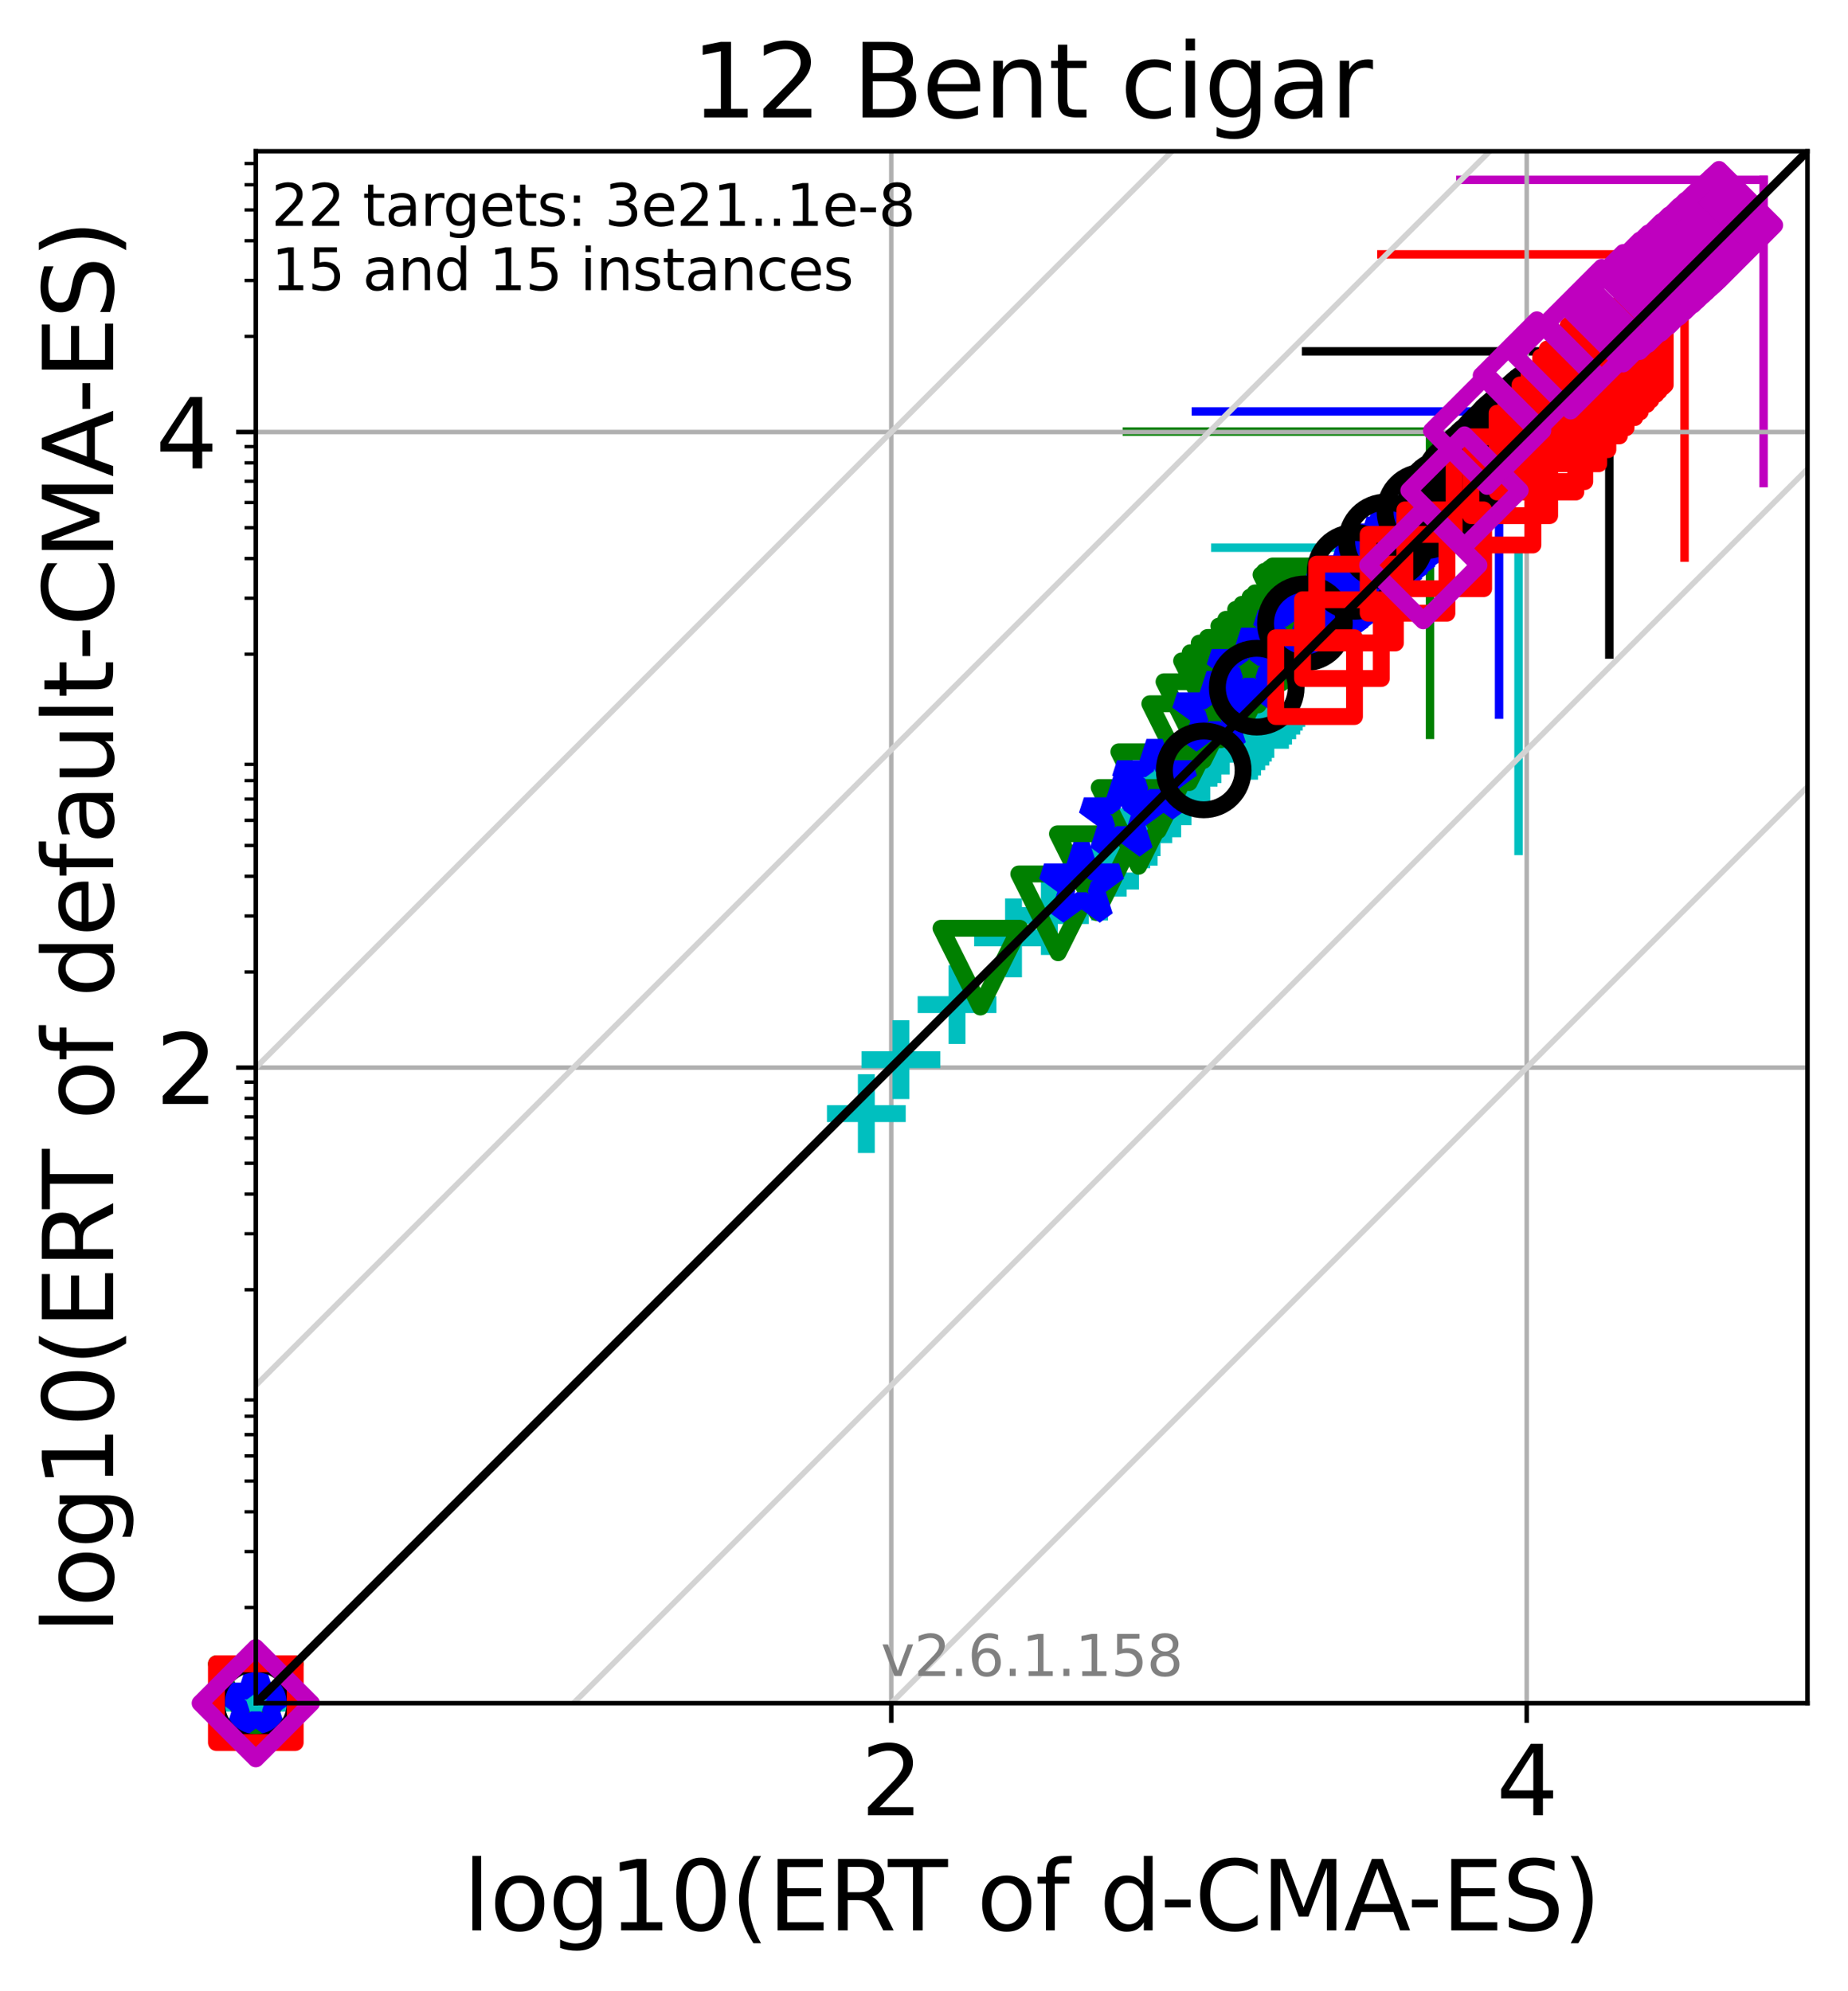 <?xml version="1.0" encoding="utf-8" standalone="no"?>
<!DOCTYPE svg PUBLIC "-//W3C//DTD SVG 1.1//EN"
  "http://www.w3.org/Graphics/SVG/1.1/DTD/svg11.dtd">
<svg xmlns:xlink="http://www.w3.org/1999/xlink" width="328.469pt" height="353.783pt" viewBox="0 0 328.469 353.783" xmlns="http://www.w3.org/2000/svg" version="1.1">
 <defs>
  <style type="text/css">*{stroke-linejoin: round; stroke-linecap: butt}</style>
 </defs>
 <g id="figure_1">
  <g id="patch_1">
   <path d="M 0 353.783 
L 328.469 353.783 
L 328.469 0 
L 0 0 
z
" style="fill: #ffffff"/>
  </g>
  <g id="axes_1">
   <g id="patch_2">
    <path d="M 45.469 302.677 
L 321.269 302.677 
L 321.269 26.877 
L 45.469 26.877 
z
" style="fill: #ffffff"/>
   </g>
   <g id="line2d_1">
    <path d="M 269.905 151.223 
L 269.905 97.333 
" clip-path="url(#p5537d400b6)" style="fill: none; stroke: #00bfbf; stroke-width: 1.5; stroke-linecap: square"/>
   </g>
   <g id="line2d_2">
    <path d="M 216.015 97.333 
L 269.905 97.333 
" clip-path="url(#p5537d400b6)" style="fill: none; stroke: #00bfbf; stroke-width: 1.5; stroke-linecap: square"/>
   </g>
   <g id="line2d_3">
    <path d="M 254.178 130.59 
L 254.178 76.7 
" clip-path="url(#p5537d400b6)" style="fill: none; stroke: #008000; stroke-width: 1.5; stroke-linecap: square"/>
   </g>
   <g id="line2d_4">
    <path d="M 200.288 76.7 
L 254.178 76.7 
" clip-path="url(#p5537d400b6)" style="fill: none; stroke: #008000; stroke-width: 1.5; stroke-linecap: square"/>
   </g>
   <g id="line2d_5">
    <path d="M 266.45 127.006 
L 266.45 73.116 
" clip-path="url(#p5537d400b6)" style="fill: none; stroke: #0000ff; stroke-width: 1.5; stroke-linecap: square"/>
   </g>
   <g id="line2d_6">
    <path d="M 212.56 73.116 
L 266.45 73.116 
" clip-path="url(#p5537d400b6)" style="fill: none; stroke: #0000ff; stroke-width: 1.5; stroke-linecap: square"/>
   </g>
   <g id="line2d_7">
    <path d="M 286.043 116.327 
L 286.043 62.437 
" clip-path="url(#p5537d400b6)" style="fill: none; stroke: #000000; stroke-width: 1.5; stroke-linecap: square"/>
   </g>
   <g id="line2d_8">
    <path d="M 232.153 62.437 
L 286.043 62.437 
" clip-path="url(#p5537d400b6)" style="fill: none; stroke: #000000; stroke-width: 1.5; stroke-linecap: square"/>
   </g>
   <g id="line2d_9">
    <path d="M 299.418 99.089 
L 299.418 45.2 
" clip-path="url(#p5537d400b6)" style="fill: none; stroke: #ff0000; stroke-width: 1.5; stroke-linecap: square"/>
   </g>
   <g id="line2d_10">
    <path d="M 245.528 45.2 
L 299.418 45.2 
" clip-path="url(#p5537d400b6)" style="fill: none; stroke: #ff0000; stroke-width: 1.5; stroke-linecap: square"/>
   </g>
   <g id="line2d_11">
    <path d="M 313.465 85.849 
L 313.465 31.959 
" clip-path="url(#p5537d400b6)" style="fill: none; stroke: #bf00bf; stroke-width: 1.5; stroke-linecap: square"/>
   </g>
   <g id="line2d_12">
    <path d="M 259.575 31.959 
L 313.465 31.959 
" clip-path="url(#p5537d400b6)" style="fill: none; stroke: #bf00bf; stroke-width: 1.5; stroke-linecap: square"/>
   </g>
   <g id="matplotlib.axis_1">
    <g id="xtick_1">
     <g id="line2d_13">
      <path d="M 158.417 302.677 
L 158.417 26.877 
" clip-path="url(#p5537d400b6)" style="fill: none; stroke: #b0b0b0; stroke-width: 0.8; stroke-linecap: square"/>
     </g>
     <g id="line2d_14">
      <defs>
       <path id="m3a818866a4" d="M 0 0 
L 0 3.5 
" style="stroke: #000000; stroke-width: 0.8"/>
      </defs>
      <g>
       <use xlink:href="#m3a818866a4" x="158.417" y="302.677" style="stroke: #000000; stroke-width: 0.8"/>
      </g>
     </g>
     <g id="text_1">
      <!-- 2 -->
      <g transform="translate(153.009 322.595)scale(0.17 -0.17)">
       <defs>
        <path id="DejaVuSans-32" d="M 1228 531 
L 3431 531 
L 3431 0 
L 469 0 
L 469 531 
Q 828 903 1448 1529 
Q 2069 2156 2228 2338 
Q 2531 2678 2651 2914 
Q 2772 3150 2772 3378 
Q 2772 3750 2511 3984 
Q 2250 4219 1831 4219 
Q 1534 4219 1204 4116 
Q 875 4013 500 3803 
L 500 4441 
Q 881 4594 1212 4672 
Q 1544 4750 1819 4750 
Q 2544 4750 2975 4387 
Q 3406 4025 3406 3419 
Q 3406 3131 3298 2873 
Q 3191 2616 2906 2266 
Q 2828 2175 2409 1742 
Q 1991 1309 1228 531 
z
" transform="scale(0.016)"/>
       </defs>
       <use xlink:href="#DejaVuSans-32"/>
      </g>
     </g>
    </g>
    <g id="xtick_2">
     <g id="line2d_15">
      <path d="M 271.365 302.677 
L 271.365 26.877 
" clip-path="url(#p5537d400b6)" style="fill: none; stroke: #b0b0b0; stroke-width: 0.8; stroke-linecap: square"/>
     </g>
     <g id="line2d_16">
      <g>
       <use xlink:href="#m3a818866a4" x="271.365" y="302.677" style="stroke: #000000; stroke-width: 0.8"/>
      </g>
     </g>
     <g id="text_2">
      <!-- 4 -->
      <g transform="translate(265.957 322.595)scale(0.17 -0.17)">
       <defs>
        <path id="DejaVuSans-34" d="M 2419 4116 
L 825 1625 
L 2419 1625 
L 2419 4116 
z
M 2253 4666 
L 3047 4666 
L 3047 1625 
L 3713 1625 
L 3713 1100 
L 3047 1100 
L 3047 0 
L 2419 0 
L 2419 1100 
L 313 1100 
L 313 1709 
L 2253 4666 
z
" transform="scale(0.016)"/>
       </defs>
       <use xlink:href="#DejaVuSans-34"/>
      </g>
     </g>
    </g>
    <g id="text_3">
     <!-- log10(ERT of d-CMA-ES) -->
     <g transform="translate(82.324 343.047)scale(0.17 -0.17)">
      <defs>
       <path id="DejaVuSans-6c" d="M 603 4863 
L 1178 4863 
L 1178 0 
L 603 0 
L 603 4863 
z
" transform="scale(0.016)"/>
       <path id="DejaVuSans-6f" d="M 1959 3097 
Q 1497 3097 1228 2736 
Q 959 2375 959 1747 
Q 959 1119 1226 758 
Q 1494 397 1959 397 
Q 2419 397 2687 759 
Q 2956 1122 2956 1747 
Q 2956 2369 2687 2733 
Q 2419 3097 1959 3097 
z
M 1959 3584 
Q 2709 3584 3137 3096 
Q 3566 2609 3566 1747 
Q 3566 888 3137 398 
Q 2709 -91 1959 -91 
Q 1206 -91 779 398 
Q 353 888 353 1747 
Q 353 2609 779 3096 
Q 1206 3584 1959 3584 
z
" transform="scale(0.016)"/>
       <path id="DejaVuSans-67" d="M 2906 1791 
Q 2906 2416 2648 2759 
Q 2391 3103 1925 3103 
Q 1463 3103 1205 2759 
Q 947 2416 947 1791 
Q 947 1169 1205 825 
Q 1463 481 1925 481 
Q 2391 481 2648 825 
Q 2906 1169 2906 1791 
z
M 3481 434 
Q 3481 -459 3084 -895 
Q 2688 -1331 1869 -1331 
Q 1566 -1331 1297 -1286 
Q 1028 -1241 775 -1147 
L 775 -588 
Q 1028 -725 1275 -790 
Q 1522 -856 1778 -856 
Q 2344 -856 2625 -561 
Q 2906 -266 2906 331 
L 2906 616 
Q 2728 306 2450 153 
Q 2172 0 1784 0 
Q 1141 0 747 490 
Q 353 981 353 1791 
Q 353 2603 747 3093 
Q 1141 3584 1784 3584 
Q 2172 3584 2450 3431 
Q 2728 3278 2906 2969 
L 2906 3500 
L 3481 3500 
L 3481 434 
z
" transform="scale(0.016)"/>
       <path id="DejaVuSans-31" d="M 794 531 
L 1825 531 
L 1825 4091 
L 703 3866 
L 703 4441 
L 1819 4666 
L 2450 4666 
L 2450 531 
L 3481 531 
L 3481 0 
L 794 0 
L 794 531 
z
" transform="scale(0.016)"/>
       <path id="DejaVuSans-30" d="M 2034 4250 
Q 1547 4250 1301 3770 
Q 1056 3291 1056 2328 
Q 1056 1369 1301 889 
Q 1547 409 2034 409 
Q 2525 409 2770 889 
Q 3016 1369 3016 2328 
Q 3016 3291 2770 3770 
Q 2525 4250 2034 4250 
z
M 2034 4750 
Q 2819 4750 3233 4129 
Q 3647 3509 3647 2328 
Q 3647 1150 3233 529 
Q 2819 -91 2034 -91 
Q 1250 -91 836 529 
Q 422 1150 422 2328 
Q 422 3509 836 4129 
Q 1250 4750 2034 4750 
z
" transform="scale(0.016)"/>
       <path id="DejaVuSans-28" d="M 1984 4856 
Q 1566 4138 1362 3434 
Q 1159 2731 1159 2009 
Q 1159 1288 1364 580 
Q 1569 -128 1984 -844 
L 1484 -844 
Q 1016 -109 783 600 
Q 550 1309 550 2009 
Q 550 2706 781 3412 
Q 1013 4119 1484 4856 
L 1984 4856 
z
" transform="scale(0.016)"/>
       <path id="DejaVuSans-45" d="M 628 4666 
L 3578 4666 
L 3578 4134 
L 1259 4134 
L 1259 2753 
L 3481 2753 
L 3481 2222 
L 1259 2222 
L 1259 531 
L 3634 531 
L 3634 0 
L 628 0 
L 628 4666 
z
" transform="scale(0.016)"/>
       <path id="DejaVuSans-52" d="M 2841 2188 
Q 3044 2119 3236 1894 
Q 3428 1669 3622 1275 
L 4263 0 
L 3584 0 
L 2988 1197 
Q 2756 1666 2539 1819 
Q 2322 1972 1947 1972 
L 1259 1972 
L 1259 0 
L 628 0 
L 628 4666 
L 2053 4666 
Q 2853 4666 3247 4331 
Q 3641 3997 3641 3322 
Q 3641 2881 3436 2590 
Q 3231 2300 2841 2188 
z
M 1259 4147 
L 1259 2491 
L 2053 2491 
Q 2509 2491 2742 2702 
Q 2975 2913 2975 3322 
Q 2975 3731 2742 3939 
Q 2509 4147 2053 4147 
L 1259 4147 
z
" transform="scale(0.016)"/>
       <path id="DejaVuSans-54" d="M -19 4666 
L 3928 4666 
L 3928 4134 
L 2272 4134 
L 2272 0 
L 1638 0 
L 1638 4134 
L -19 4134 
L -19 4666 
z
" transform="scale(0.016)"/>
       <path id="DejaVuSans-20" transform="scale(0.016)"/>
       <path id="DejaVuSans-66" d="M 2375 4863 
L 2375 4384 
L 1825 4384 
Q 1516 4384 1395 4259 
Q 1275 4134 1275 3809 
L 1275 3500 
L 2222 3500 
L 2222 3053 
L 1275 3053 
L 1275 0 
L 697 0 
L 697 3053 
L 147 3053 
L 147 3500 
L 697 3500 
L 697 3744 
Q 697 4328 969 4595 
Q 1241 4863 1831 4863 
L 2375 4863 
z
" transform="scale(0.016)"/>
       <path id="DejaVuSans-64" d="M 2906 2969 
L 2906 4863 
L 3481 4863 
L 3481 0 
L 2906 0 
L 2906 525 
Q 2725 213 2448 61 
Q 2172 -91 1784 -91 
Q 1150 -91 751 415 
Q 353 922 353 1747 
Q 353 2572 751 3078 
Q 1150 3584 1784 3584 
Q 2172 3584 2448 3432 
Q 2725 3281 2906 2969 
z
M 947 1747 
Q 947 1113 1208 752 
Q 1469 391 1925 391 
Q 2381 391 2643 752 
Q 2906 1113 2906 1747 
Q 2906 2381 2643 2742 
Q 2381 3103 1925 3103 
Q 1469 3103 1208 2742 
Q 947 2381 947 1747 
z
" transform="scale(0.016)"/>
       <path id="DejaVuSans-2d" d="M 313 2009 
L 1997 2009 
L 1997 1497 
L 313 1497 
L 313 2009 
z
" transform="scale(0.016)"/>
       <path id="DejaVuSans-43" d="M 4122 4306 
L 4122 3641 
Q 3803 3938 3442 4084 
Q 3081 4231 2675 4231 
Q 1875 4231 1450 3742 
Q 1025 3253 1025 2328 
Q 1025 1406 1450 917 
Q 1875 428 2675 428 
Q 3081 428 3442 575 
Q 3803 722 4122 1019 
L 4122 359 
Q 3791 134 3420 21 
Q 3050 -91 2638 -91 
Q 1578 -91 968 557 
Q 359 1206 359 2328 
Q 359 3453 968 4101 
Q 1578 4750 2638 4750 
Q 3056 4750 3426 4639 
Q 3797 4528 4122 4306 
z
" transform="scale(0.016)"/>
       <path id="DejaVuSans-4d" d="M 628 4666 
L 1569 4666 
L 2759 1491 
L 3956 4666 
L 4897 4666 
L 4897 0 
L 4281 0 
L 4281 4097 
L 3078 897 
L 2444 897 
L 1241 4097 
L 1241 0 
L 628 0 
L 628 4666 
z
" transform="scale(0.016)"/>
       <path id="DejaVuSans-41" d="M 2188 4044 
L 1331 1722 
L 3047 1722 
L 2188 4044 
z
M 1831 4666 
L 2547 4666 
L 4325 0 
L 3669 0 
L 3244 1197 
L 1141 1197 
L 716 0 
L 50 0 
L 1831 4666 
z
" transform="scale(0.016)"/>
       <path id="DejaVuSans-53" d="M 3425 4513 
L 3425 3897 
Q 3066 4069 2747 4153 
Q 2428 4238 2131 4238 
Q 1616 4238 1336 4038 
Q 1056 3838 1056 3469 
Q 1056 3159 1242 3001 
Q 1428 2844 1947 2747 
L 2328 2669 
Q 3034 2534 3370 2195 
Q 3706 1856 3706 1288 
Q 3706 609 3251 259 
Q 2797 -91 1919 -91 
Q 1588 -91 1214 -16 
Q 841 59 441 206 
L 441 856 
Q 825 641 1194 531 
Q 1563 422 1919 422 
Q 2459 422 2753 634 
Q 3047 847 3047 1241 
Q 3047 1584 2836 1778 
Q 2625 1972 2144 2069 
L 1759 2144 
Q 1053 2284 737 2584 
Q 422 2884 422 3419 
Q 422 4038 858 4394 
Q 1294 4750 2059 4750 
Q 2388 4750 2728 4690 
Q 3069 4631 3425 4513 
z
" transform="scale(0.016)"/>
       <path id="DejaVuSans-29" d="M 513 4856 
L 1013 4856 
Q 1481 4119 1714 3412 
Q 1947 2706 1947 2009 
Q 1947 1309 1714 600 
Q 1481 -109 1013 -844 
L 513 -844 
Q 928 -128 1133 580 
Q 1338 1288 1338 2009 
Q 1338 2731 1133 3434 
Q 928 4138 513 4856 
z
" transform="scale(0.016)"/>
      </defs>
      <use xlink:href="#DejaVuSans-6c"/>
      <use xlink:href="#DejaVuSans-6f" x="27.783"/>
      <use xlink:href="#DejaVuSans-67" x="88.965"/>
      <use xlink:href="#DejaVuSans-31" x="152.441"/>
      <use xlink:href="#DejaVuSans-30" x="216.064"/>
      <use xlink:href="#DejaVuSans-28" x="279.688"/>
      <use xlink:href="#DejaVuSans-45" x="318.701"/>
      <use xlink:href="#DejaVuSans-52" x="381.885"/>
      <use xlink:href="#DejaVuSans-54" x="444.117"/>
      <use xlink:href="#DejaVuSans-20" x="505.201"/>
      <use xlink:href="#DejaVuSans-6f" x="536.988"/>
      <use xlink:href="#DejaVuSans-66" x="598.17"/>
      <use xlink:href="#DejaVuSans-20" x="633.375"/>
      <use xlink:href="#DejaVuSans-64" x="665.162"/>
      <use xlink:href="#DejaVuSans-2d" x="728.639"/>
      <use xlink:href="#DejaVuSans-43" x="764.723"/>
      <use xlink:href="#DejaVuSans-4d" x="834.547"/>
      <use xlink:href="#DejaVuSans-41" x="920.826"/>
      <use xlink:href="#DejaVuSans-2d" x="986.984"/>
      <use xlink:href="#DejaVuSans-45" x="1023.068"/>
      <use xlink:href="#DejaVuSans-53" x="1086.252"/>
      <use xlink:href="#DejaVuSans-29" x="1149.729"/>
     </g>
    </g>
   </g>
   <g id="matplotlib.axis_2">
    <g id="ytick_1">
     <g id="line2d_17">
      <path d="M 45.469 189.729 
L 321.269 189.729 
" clip-path="url(#p5537d400b6)" style="fill: none; stroke: #b0b0b0; stroke-width: 0.8; stroke-linecap: square"/>
     </g>
     <g id="line2d_18">
      <defs>
       <path id="m72b92d96a6" d="M 0 0 
L -3.5 0 
" style="stroke: #000000; stroke-width: 0.8"/>
      </defs>
      <g>
       <use xlink:href="#m72b92d96a6" x="45.469" y="189.729" style="stroke: #000000; stroke-width: 0.8"/>
      </g>
     </g>
     <g id="text_4">
      <!-- 2 -->
      <g transform="translate(27.653 196.188)scale(0.17 -0.17)">
       <use xlink:href="#DejaVuSans-32"/>
      </g>
     </g>
    </g>
    <g id="ytick_2">
     <g id="line2d_19">
      <path d="M 45.469 76.781 
L 321.269 76.781 
" clip-path="url(#p5537d400b6)" style="fill: none; stroke: #b0b0b0; stroke-width: 0.8; stroke-linecap: square"/>
     </g>
     <g id="line2d_20">
      <g>
       <use xlink:href="#m72b92d96a6" x="45.469" y="76.781" style="stroke: #000000; stroke-width: 0.8"/>
      </g>
     </g>
     <g id="text_5">
      <!-- 4 -->
      <g transform="translate(27.653 83.24)scale(0.17 -0.17)">
       <use xlink:href="#DejaVuSans-34"/>
      </g>
     </g>
    </g>
    <g id="ytick_3">
     <g id="line2d_21">
      <defs>
       <path id="m69aaa1ff8f" d="M 0 0 
L -2 0 
" style="stroke: #000000; stroke-width: 0.6"/>
      </defs>
      <g>
       <use xlink:href="#m69aaa1ff8f" x="45.469" y="285.677" style="stroke: #000000; stroke-width: 0.6"/>
      </g>
     </g>
    </g>
    <g id="ytick_4">
     <g id="line2d_22">
      <g>
       <use xlink:href="#m69aaa1ff8f" x="45.469" y="275.732" style="stroke: #000000; stroke-width: 0.6"/>
      </g>
     </g>
    </g>
    <g id="ytick_5">
     <g id="line2d_23">
      <g>
       <use xlink:href="#m69aaa1ff8f" x="45.469" y="268.676" style="stroke: #000000; stroke-width: 0.6"/>
      </g>
     </g>
    </g>
    <g id="ytick_6">
     <g id="line2d_24">
      <g>
       <use xlink:href="#m69aaa1ff8f" x="45.469" y="263.204" style="stroke: #000000; stroke-width: 0.6"/>
      </g>
     </g>
    </g>
    <g id="ytick_7">
     <g id="line2d_25">
      <g>
       <use xlink:href="#m69aaa1ff8f" x="45.469" y="258.732" style="stroke: #000000; stroke-width: 0.6"/>
      </g>
     </g>
    </g>
    <g id="ytick_8">
     <g id="line2d_26">
      <g>
       <use xlink:href="#m69aaa1ff8f" x="45.469" y="254.951" style="stroke: #000000; stroke-width: 0.6"/>
      </g>
     </g>
    </g>
    <g id="ytick_9">
     <g id="line2d_27">
      <g>
       <use xlink:href="#m69aaa1ff8f" x="45.469" y="251.676" style="stroke: #000000; stroke-width: 0.6"/>
      </g>
     </g>
    </g>
    <g id="ytick_10">
     <g id="line2d_28">
      <g>
       <use xlink:href="#m69aaa1ff8f" x="45.469" y="248.787" style="stroke: #000000; stroke-width: 0.6"/>
      </g>
     </g>
    </g>
    <g id="ytick_11">
     <g id="line2d_29">
      <g>
       <use xlink:href="#m69aaa1ff8f" x="45.469" y="229.203" style="stroke: #000000; stroke-width: 0.6"/>
      </g>
     </g>
    </g>
    <g id="ytick_12">
     <g id="line2d_30">
      <g>
       <use xlink:href="#m69aaa1ff8f" x="45.469" y="219.258" style="stroke: #000000; stroke-width: 0.6"/>
      </g>
     </g>
    </g>
    <g id="ytick_13">
     <g id="line2d_31">
      <g>
       <use xlink:href="#m69aaa1ff8f" x="45.469" y="212.202" style="stroke: #000000; stroke-width: 0.6"/>
      </g>
     </g>
    </g>
    <g id="ytick_14">
     <g id="line2d_32">
      <g>
       <use xlink:href="#m69aaa1ff8f" x="45.469" y="206.73" style="stroke: #000000; stroke-width: 0.6"/>
      </g>
     </g>
    </g>
    <g id="ytick_15">
     <g id="line2d_33">
      <g>
       <use xlink:href="#m69aaa1ff8f" x="45.469" y="202.258" style="stroke: #000000; stroke-width: 0.6"/>
      </g>
     </g>
    </g>
    <g id="ytick_16">
     <g id="line2d_34">
      <g>
       <use xlink:href="#m69aaa1ff8f" x="45.469" y="198.477" style="stroke: #000000; stroke-width: 0.6"/>
      </g>
     </g>
    </g>
    <g id="ytick_17">
     <g id="line2d_35">
      <g>
       <use xlink:href="#m69aaa1ff8f" x="45.469" y="195.202" style="stroke: #000000; stroke-width: 0.6"/>
      </g>
     </g>
    </g>
    <g id="ytick_18">
     <g id="line2d_36">
      <g>
       <use xlink:href="#m69aaa1ff8f" x="45.469" y="192.313" style="stroke: #000000; stroke-width: 0.6"/>
      </g>
     </g>
    </g>
    <g id="ytick_19">
     <g id="line2d_37">
      <g>
       <use xlink:href="#m69aaa1ff8f" x="45.469" y="172.729" style="stroke: #000000; stroke-width: 0.6"/>
      </g>
     </g>
    </g>
    <g id="ytick_20">
     <g id="line2d_38">
      <g>
       <use xlink:href="#m69aaa1ff8f" x="45.469" y="162.784" style="stroke: #000000; stroke-width: 0.6"/>
      </g>
     </g>
    </g>
    <g id="ytick_21">
     <g id="line2d_39">
      <g>
       <use xlink:href="#m69aaa1ff8f" x="45.469" y="155.728" style="stroke: #000000; stroke-width: 0.6"/>
      </g>
     </g>
    </g>
    <g id="ytick_22">
     <g id="line2d_40">
      <g>
       <use xlink:href="#m69aaa1ff8f" x="45.469" y="150.256" style="stroke: #000000; stroke-width: 0.6"/>
      </g>
     </g>
    </g>
    <g id="ytick_23">
     <g id="line2d_41">
      <g>
       <use xlink:href="#m69aaa1ff8f" x="45.469" y="145.784" style="stroke: #000000; stroke-width: 0.6"/>
      </g>
     </g>
    </g>
    <g id="ytick_24">
     <g id="line2d_42">
      <g>
       <use xlink:href="#m69aaa1ff8f" x="45.469" y="142.003" style="stroke: #000000; stroke-width: 0.6"/>
      </g>
     </g>
    </g>
    <g id="ytick_25">
     <g id="line2d_43">
      <g>
       <use xlink:href="#m69aaa1ff8f" x="45.469" y="138.728" style="stroke: #000000; stroke-width: 0.6"/>
      </g>
     </g>
    </g>
    <g id="ytick_26">
     <g id="line2d_44">
      <g>
       <use xlink:href="#m69aaa1ff8f" x="45.469" y="135.839" style="stroke: #000000; stroke-width: 0.6"/>
      </g>
     </g>
    </g>
    <g id="ytick_27">
     <g id="line2d_45">
      <g>
       <use xlink:href="#m69aaa1ff8f" x="45.469" y="116.255" style="stroke: #000000; stroke-width: 0.6"/>
      </g>
     </g>
    </g>
    <g id="ytick_28">
     <g id="line2d_46">
      <g>
       <use xlink:href="#m69aaa1ff8f" x="45.469" y="106.31" style="stroke: #000000; stroke-width: 0.6"/>
      </g>
     </g>
    </g>
    <g id="ytick_29">
     <g id="line2d_47">
      <g>
       <use xlink:href="#m69aaa1ff8f" x="45.469" y="99.254" style="stroke: #000000; stroke-width: 0.6"/>
      </g>
     </g>
    </g>
    <g id="ytick_30">
     <g id="line2d_48">
      <g>
       <use xlink:href="#m69aaa1ff8f" x="45.469" y="93.782" style="stroke: #000000; stroke-width: 0.6"/>
      </g>
     </g>
    </g>
    <g id="ytick_31">
     <g id="line2d_49">
      <g>
       <use xlink:href="#m69aaa1ff8f" x="45.469" y="89.31" style="stroke: #000000; stroke-width: 0.6"/>
      </g>
     </g>
    </g>
    <g id="ytick_32">
     <g id="line2d_50">
      <g>
       <use xlink:href="#m69aaa1ff8f" x="45.469" y="85.529" style="stroke: #000000; stroke-width: 0.6"/>
      </g>
     </g>
    </g>
    <g id="ytick_33">
     <g id="line2d_51">
      <g>
       <use xlink:href="#m69aaa1ff8f" x="45.469" y="82.254" style="stroke: #000000; stroke-width: 0.6"/>
      </g>
     </g>
    </g>
    <g id="ytick_34">
     <g id="line2d_52">
      <g>
       <use xlink:href="#m69aaa1ff8f" x="45.469" y="79.365" style="stroke: #000000; stroke-width: 0.6"/>
      </g>
     </g>
    </g>
    <g id="ytick_35">
     <g id="line2d_53">
      <g>
       <use xlink:href="#m69aaa1ff8f" x="45.469" y="59.781" style="stroke: #000000; stroke-width: 0.6"/>
      </g>
     </g>
    </g>
    <g id="ytick_36">
     <g id="line2d_54">
      <g>
       <use xlink:href="#m69aaa1ff8f" x="45.469" y="49.836" style="stroke: #000000; stroke-width: 0.6"/>
      </g>
     </g>
    </g>
    <g id="ytick_37">
     <g id="line2d_55">
      <g>
       <use xlink:href="#m69aaa1ff8f" x="45.469" y="42.78" style="stroke: #000000; stroke-width: 0.6"/>
      </g>
     </g>
    </g>
    <g id="ytick_38">
     <g id="line2d_56">
      <g>
       <use xlink:href="#m69aaa1ff8f" x="45.469" y="37.308" style="stroke: #000000; stroke-width: 0.6"/>
      </g>
     </g>
    </g>
    <g id="ytick_39">
     <g id="line2d_57">
      <g>
       <use xlink:href="#m69aaa1ff8f" x="45.469" y="32.836" style="stroke: #000000; stroke-width: 0.6"/>
      </g>
     </g>
    </g>
    <g id="ytick_40">
     <g id="line2d_58">
      <g>
       <use xlink:href="#m69aaa1ff8f" x="45.469" y="29.055" style="stroke: #000000; stroke-width: 0.6"/>
      </g>
     </g>
    </g>
    <g id="text_6">
     <!-- log10(ERT of default-CMA-ES) -->
     <g transform="translate(20.117 290.334)rotate(-90)scale(0.17 -0.17)">
      <defs>
       <path id="DejaVuSans-65" d="M 3597 1894 
L 3597 1613 
L 953 1613 
Q 991 1019 1311 708 
Q 1631 397 2203 397 
Q 2534 397 2845 478 
Q 3156 559 3463 722 
L 3463 178 
Q 3153 47 2828 -22 
Q 2503 -91 2169 -91 
Q 1331 -91 842 396 
Q 353 884 353 1716 
Q 353 2575 817 3079 
Q 1281 3584 2069 3584 
Q 2775 3584 3186 3129 
Q 3597 2675 3597 1894 
z
M 3022 2063 
Q 3016 2534 2758 2815 
Q 2500 3097 2075 3097 
Q 1594 3097 1305 2825 
Q 1016 2553 972 2059 
L 3022 2063 
z
" transform="scale(0.016)"/>
       <path id="DejaVuSans-61" d="M 2194 1759 
Q 1497 1759 1228 1600 
Q 959 1441 959 1056 
Q 959 750 1161 570 
Q 1363 391 1709 391 
Q 2188 391 2477 730 
Q 2766 1069 2766 1631 
L 2766 1759 
L 2194 1759 
z
M 3341 1997 
L 3341 0 
L 2766 0 
L 2766 531 
Q 2569 213 2275 61 
Q 1981 -91 1556 -91 
Q 1019 -91 701 211 
Q 384 513 384 1019 
Q 384 1609 779 1909 
Q 1175 2209 1959 2209 
L 2766 2209 
L 2766 2266 
Q 2766 2663 2505 2880 
Q 2244 3097 1772 3097 
Q 1472 3097 1187 3025 
Q 903 2953 641 2809 
L 641 3341 
Q 956 3463 1253 3523 
Q 1550 3584 1831 3584 
Q 2591 3584 2966 3190 
Q 3341 2797 3341 1997 
z
" transform="scale(0.016)"/>
       <path id="DejaVuSans-75" d="M 544 1381 
L 544 3500 
L 1119 3500 
L 1119 1403 
Q 1119 906 1312 657 
Q 1506 409 1894 409 
Q 2359 409 2629 706 
Q 2900 1003 2900 1516 
L 2900 3500 
L 3475 3500 
L 3475 0 
L 2900 0 
L 2900 538 
Q 2691 219 2414 64 
Q 2138 -91 1772 -91 
Q 1169 -91 856 284 
Q 544 659 544 1381 
z
M 1991 3584 
L 1991 3584 
z
" transform="scale(0.016)"/>
       <path id="DejaVuSans-74" d="M 1172 4494 
L 1172 3500 
L 2356 3500 
L 2356 3053 
L 1172 3053 
L 1172 1153 
Q 1172 725 1289 603 
Q 1406 481 1766 481 
L 2356 481 
L 2356 0 
L 1766 0 
Q 1100 0 847 248 
Q 594 497 594 1153 
L 594 3053 
L 172 3053 
L 172 3500 
L 594 3500 
L 594 4494 
L 1172 4494 
z
" transform="scale(0.016)"/>
      </defs>
      <use xlink:href="#DejaVuSans-6c"/>
      <use xlink:href="#DejaVuSans-6f" x="27.783"/>
      <use xlink:href="#DejaVuSans-67" x="88.965"/>
      <use xlink:href="#DejaVuSans-31" x="152.441"/>
      <use xlink:href="#DejaVuSans-30" x="216.064"/>
      <use xlink:href="#DejaVuSans-28" x="279.688"/>
      <use xlink:href="#DejaVuSans-45" x="318.701"/>
      <use xlink:href="#DejaVuSans-52" x="381.885"/>
      <use xlink:href="#DejaVuSans-54" x="444.117"/>
      <use xlink:href="#DejaVuSans-20" x="505.201"/>
      <use xlink:href="#DejaVuSans-6f" x="536.988"/>
      <use xlink:href="#DejaVuSans-66" x="598.17"/>
      <use xlink:href="#DejaVuSans-20" x="633.375"/>
      <use xlink:href="#DejaVuSans-64" x="665.162"/>
      <use xlink:href="#DejaVuSans-65" x="728.639"/>
      <use xlink:href="#DejaVuSans-66" x="790.162"/>
      <use xlink:href="#DejaVuSans-61" x="825.367"/>
      <use xlink:href="#DejaVuSans-75" x="886.646"/>
      <use xlink:href="#DejaVuSans-6c" x="950.025"/>
      <use xlink:href="#DejaVuSans-74" x="977.809"/>
      <use xlink:href="#DejaVuSans-2d" x="1017.018"/>
      <use xlink:href="#DejaVuSans-43" x="1053.102"/>
      <use xlink:href="#DejaVuSans-4d" x="1122.926"/>
      <use xlink:href="#DejaVuSans-41" x="1209.205"/>
      <use xlink:href="#DejaVuSans-2d" x="1275.363"/>
      <use xlink:href="#DejaVuSans-45" x="1311.447"/>
      <use xlink:href="#DejaVuSans-53" x="1374.631"/>
      <use xlink:href="#DejaVuSans-29" x="1438.107"/>
     </g>
    </g>
   </g>
   <g id="line2d_59">
    <defs>
     <path id="m624a6b0f44" d="M -7 0 
L 7 0 
M 0 7 
L 0 -7 
" style="stroke: #00bfbf; stroke-width: 3"/>
    </defs>
    <g>
     <use xlink:href="#m624a6b0f44" x="45.469" y="302.677" style="fill-opacity: 0; stroke: #00bfbf; stroke-width: 3"/>
     <use xlink:href="#m624a6b0f44" x="153.985" y="197.9" style="fill-opacity: 0; stroke: #00bfbf; stroke-width: 3"/>
     <use xlink:href="#m624a6b0f44" x="160.138" y="188.315" style="fill-opacity: 0; stroke: #00bfbf; stroke-width: 3"/>
     <use xlink:href="#m624a6b0f44" x="170.107" y="178.531" style="fill-opacity: 0; stroke: #00bfbf; stroke-width: 3"/>
     <use xlink:href="#m624a6b0f44" x="180.147" y="166.674" style="fill-opacity: 0; stroke: #00bfbf; stroke-width: 3"/>
     <use xlink:href="#m624a6b0f44" x="186.517" y="162.708" style="fill-opacity: 0; stroke: #00bfbf; stroke-width: 3"/>
     <use xlink:href="#m624a6b0f44" x="195.451" y="156.573" style="fill-opacity: 0; stroke: #00bfbf; stroke-width: 3"/>
     <use xlink:href="#m624a6b0f44" x="198.761" y="152.34" style="fill-opacity: 0; stroke: #00bfbf; stroke-width: 3"/>
     <use xlink:href="#m624a6b0f44" x="202.941" y="147.29" style="fill-opacity: 0; stroke: #00bfbf; stroke-width: 3"/>
     <use xlink:href="#m624a6b0f44" x="204.772" y="145.146" style="fill-opacity: 0; stroke: #00bfbf; stroke-width: 3"/>
     <use xlink:href="#m624a6b0f44" x="206.845" y="142.844" style="fill-opacity: 0; stroke: #00bfbf; stroke-width: 3"/>
     <use xlink:href="#m624a6b0f44" x="208.126" y="141.226" style="fill-opacity: 0; stroke: #00bfbf; stroke-width: 3"/>
     <use xlink:href="#m624a6b0f44" x="210.093" y="137.662" style="fill-opacity: 0; stroke: #00bfbf; stroke-width: 3"/>
     <use xlink:href="#m624a6b0f44" x="211.58" y="136.146" style="fill-opacity: 0; stroke: #00bfbf; stroke-width: 3"/>
     <use xlink:href="#m624a6b0f44" x="213.552" y="134.039" style="fill-opacity: 0; stroke: #00bfbf; stroke-width: 3"/>
     <use xlink:href="#m624a6b0f44" x="214.898" y="132.786" style="fill-opacity: 0; stroke: #00bfbf; stroke-width: 3"/>
     <use xlink:href="#m624a6b0f44" x="222.1" y="131.558" style="fill-opacity: 0; stroke: #00bfbf; stroke-width: 3"/>
     <use xlink:href="#m624a6b0f44" x="222.649" y="130.803" style="fill-opacity: 0; stroke: #00bfbf; stroke-width: 3"/>
     <use xlink:href="#m624a6b0f44" x="223.382" y="129.867" style="fill-opacity: 0; stroke: #00bfbf; stroke-width: 3"/>
     <use xlink:href="#m624a6b0f44" x="224.114" y="129.04" style="fill-opacity: 0; stroke: #00bfbf; stroke-width: 3"/>
     <use xlink:href="#m624a6b0f44" x="224.549" y="128.345" style="fill-opacity: 0; stroke: #00bfbf; stroke-width: 3"/>
     <use xlink:href="#m624a6b0f44" x="224.991" y="127.69" style="fill-opacity: 0; stroke: #00bfbf; stroke-width: 3"/>
    </g>
   </g>
   <g id="line2d_60">
    <defs>
     <path id="m1133422d90" d="M -0 7 
L 7 -7 
L -7 -7 
z
" style="stroke: #008000; stroke-width: 3; stroke-linejoin: miter"/>
    </defs>
    <g>
     <use xlink:href="#m1133422d90" x="45.469" y="302.677" style="fill-opacity: 0; stroke: #008000; stroke-width: 3; stroke-linejoin: miter"/>
     <use xlink:href="#m1133422d90" x="174.262" y="171.964" style="fill-opacity: 0; stroke: #008000; stroke-width: 3; stroke-linejoin: miter"/>
     <use xlink:href="#m1133422d90" x="188.083" y="162.315" style="fill-opacity: 0; stroke: #008000; stroke-width: 3; stroke-linejoin: miter"/>
     <use xlink:href="#m1133422d90" x="194.952" y="155.183" style="fill-opacity: 0; stroke: #008000; stroke-width: 3; stroke-linejoin: miter"/>
     <use xlink:href="#m1133422d90" x="202.373" y="146.956" style="fill-opacity: 0; stroke: #008000; stroke-width: 3; stroke-linejoin: miter"/>
     <use xlink:href="#m1133422d90" x="205.866" y="140.605" style="fill-opacity: 0; stroke: #008000; stroke-width: 3; stroke-linejoin: miter"/>
     <use xlink:href="#m1133422d90" x="211.37" y="132.068" style="fill-opacity: 0; stroke: #008000; stroke-width: 3; stroke-linejoin: miter"/>
     <use xlink:href="#m1133422d90" x="213.897" y="128.158" style="fill-opacity: 0; stroke: #008000; stroke-width: 3; stroke-linejoin: miter"/>
     <use xlink:href="#m1133422d90" x="217.018" y="124.453" style="fill-opacity: 0; stroke: #008000; stroke-width: 3; stroke-linejoin: miter"/>
     <use xlink:href="#m1133422d90" x="218.544" y="123.008" style="fill-opacity: 0; stroke: #008000; stroke-width: 3; stroke-linejoin: miter"/>
     <use xlink:href="#m1133422d90" x="220.148" y="121.288" style="fill-opacity: 0; stroke: #008000; stroke-width: 3; stroke-linejoin: miter"/>
     <use xlink:href="#m1133422d90" x="221.637" y="120.288" style="fill-opacity: 0; stroke: #008000; stroke-width: 3; stroke-linejoin: miter"/>
     <use xlink:href="#m1133422d90" x="223.645" y="118.266" style="fill-opacity: 0; stroke: #008000; stroke-width: 3; stroke-linejoin: miter"/>
     <use xlink:href="#m1133422d90" x="224.881" y="117.058" style="fill-opacity: 0; stroke: #008000; stroke-width: 3; stroke-linejoin: miter"/>
     <use xlink:href="#m1133422d90" x="226.628" y="115.292" style="fill-opacity: 0; stroke: #008000; stroke-width: 3; stroke-linejoin: miter"/>
     <use xlink:href="#m1133422d90" x="227.74" y="114.401" style="fill-opacity: 0; stroke: #008000; stroke-width: 3; stroke-linejoin: miter"/>
     <use xlink:href="#m1133422d90" x="229.197" y="113.104" style="fill-opacity: 0; stroke: #008000; stroke-width: 3; stroke-linejoin: miter"/>
     <use xlink:href="#m1133422d90" x="230.056" y="112.368" style="fill-opacity: 0; stroke: #008000; stroke-width: 3; stroke-linejoin: miter"/>
     <use xlink:href="#m1133422d90" x="231.136" y="109.139" style="fill-opacity: 0; stroke: #008000; stroke-width: 3; stroke-linejoin: miter"/>
     <use xlink:href="#m1133422d90" x="231.736" y="108.539" style="fill-opacity: 0; stroke: #008000; stroke-width: 3; stroke-linejoin: miter"/>
     <use xlink:href="#m1133422d90" x="232.647" y="108.011" style="fill-opacity: 0; stroke: #008000; stroke-width: 3; stroke-linejoin: miter"/>
     <use xlink:href="#m1133422d90" x="233.207" y="107.584" style="fill-opacity: 0; stroke: #008000; stroke-width: 3; stroke-linejoin: miter"/>
    </g>
   </g>
   <g id="line2d_61">
    <defs>
     <path id="m31aa82b1c6" d="M 0 -7 
L -1.572 -2.163 
L -6.657 -2.163 
L -2.543 0.826 
L -4.114 5.663 
L -0 2.674 
L 4.114 5.663 
L 2.543 0.826 
L 6.657 -2.163 
L 1.572 -2.163 
z
" style="stroke: #0000ff; stroke-width: 3; stroke-linejoin: bevel"/>
    </defs>
    <g>
     <use xlink:href="#m31aa82b1c6" x="45.469" y="302.677" style="fill-opacity: 0; stroke: #0000ff; stroke-width: 3; stroke-linejoin: bevel"/>
     <use xlink:href="#m31aa82b1c6" x="192.237" y="157.103" style="fill-opacity: 0; stroke: #0000ff; stroke-width: 3; stroke-linejoin: bevel"/>
     <use xlink:href="#m31aa82b1c6" x="199.317" y="145.362" style="fill-opacity: 0; stroke: #0000ff; stroke-width: 3; stroke-linejoin: bevel"/>
     <use xlink:href="#m31aa82b1c6" x="205.212" y="138.771" style="fill-opacity: 0; stroke: #0000ff; stroke-width: 3; stroke-linejoin: bevel"/>
     <use xlink:href="#m31aa82b1c6" x="215.897" y="126.7" style="fill-opacity: 0; stroke: #0000ff; stroke-width: 3; stroke-linejoin: bevel"/>
     <use xlink:href="#m31aa82b1c6" x="222.029" y="119.001" style="fill-opacity: 0; stroke: #0000ff; stroke-width: 3; stroke-linejoin: bevel"/>
     <use xlink:href="#m31aa82b1c6" x="230.276" y="112.026" style="fill-opacity: 0; stroke: #0000ff; stroke-width: 3; stroke-linejoin: bevel"/>
     <use xlink:href="#m31aa82b1c6" x="234.376" y="109.194" style="fill-opacity: 0; stroke: #0000ff; stroke-width: 3; stroke-linejoin: bevel"/>
     <use xlink:href="#m31aa82b1c6" x="237.699" y="106.229" style="fill-opacity: 0; stroke: #0000ff; stroke-width: 3; stroke-linejoin: bevel"/>
     <use xlink:href="#m31aa82b1c6" x="239.059" y="105.134" style="fill-opacity: 0; stroke: #0000ff; stroke-width: 3; stroke-linejoin: bevel"/>
     <use xlink:href="#m31aa82b1c6" x="240.654" y="103.813" style="fill-opacity: 0; stroke: #0000ff; stroke-width: 3; stroke-linejoin: bevel"/>
     <use xlink:href="#m31aa82b1c6" x="242.015" y="102.363" style="fill-opacity: 0; stroke: #0000ff; stroke-width: 3; stroke-linejoin: bevel"/>
     <use xlink:href="#m31aa82b1c6" x="244.229" y="100.448" style="fill-opacity: 0; stroke: #0000ff; stroke-width: 3; stroke-linejoin: bevel"/>
     <use xlink:href="#m31aa82b1c6" x="245.47" y="99.402" style="fill-opacity: 0; stroke: #0000ff; stroke-width: 3; stroke-linejoin: bevel"/>
     <use xlink:href="#m31aa82b1c6" x="247.236" y="97.659" style="fill-opacity: 0; stroke: #0000ff; stroke-width: 3; stroke-linejoin: bevel"/>
     <use xlink:href="#m31aa82b1c6" x="248.244" y="96.701" style="fill-opacity: 0; stroke: #0000ff; stroke-width: 3; stroke-linejoin: bevel"/>
     <use xlink:href="#m31aa82b1c6" x="249.578" y="95.46" style="fill-opacity: 0; stroke: #0000ff; stroke-width: 3; stroke-linejoin: bevel"/>
     <use xlink:href="#m31aa82b1c6" x="250.384" y="94.653" style="fill-opacity: 0; stroke: #0000ff; stroke-width: 3; stroke-linejoin: bevel"/>
     <use xlink:href="#m31aa82b1c6" x="251.374" y="93.677" style="fill-opacity: 0; stroke: #0000ff; stroke-width: 3; stroke-linejoin: bevel"/>
     <use xlink:href="#m31aa82b1c6" x="251.929" y="93.126" style="fill-opacity: 0; stroke: #0000ff; stroke-width: 3; stroke-linejoin: bevel"/>
     <use xlink:href="#m31aa82b1c6" x="252.705" y="92.418" style="fill-opacity: 0; stroke: #0000ff; stroke-width: 3; stroke-linejoin: bevel"/>
     <use xlink:href="#m31aa82b1c6" x="253.153" y="92.019" style="fill-opacity: 0; stroke: #0000ff; stroke-width: 3; stroke-linejoin: bevel"/>
    </g>
   </g>
   <g id="line2d_62">
    <defs>
     <path id="m303d07ac28" d="M 0 7 
C 1.856 7 3.637 6.262 4.95 4.95 
C 6.262 3.637 7 1.856 7 0 
C 7 -1.856 6.262 -3.637 4.95 -4.95 
C 3.637 -6.262 1.856 -7 0 -7 
C -1.856 -7 -3.637 -6.262 -4.95 -4.95 
C -6.262 -3.637 -7 -1.856 -7 0 
C -7 1.856 -6.262 3.637 -4.95 4.95 
C -3.637 6.262 -1.856 7 0 7 
z
" style="stroke: #000000; stroke-width: 3"/>
    </defs>
    <g>
     <use xlink:href="#m303d07ac28" x="45.469" y="302.677" style="fill-opacity: 0; stroke: #000000; stroke-width: 3"/>
     <use xlink:href="#m303d07ac28" x="213.956" y="136.911" style="fill-opacity: 0; stroke: #000000; stroke-width: 3"/>
     <use xlink:href="#m303d07ac28" x="223.378" y="122.207" style="fill-opacity: 0; stroke: #000000; stroke-width: 3"/>
     <use xlink:href="#m303d07ac28" x="231.94" y="110.784" style="fill-opacity: 0; stroke: #000000; stroke-width: 3"/>
     <use xlink:href="#m303d07ac28" x="240.771" y="101.631" style="fill-opacity: 0; stroke: #000000; stroke-width: 3"/>
     <use xlink:href="#m303d07ac28" x="246.36" y="96.216" style="fill-opacity: 0; stroke: #000000; stroke-width: 3"/>
     <use xlink:href="#m303d07ac28" x="253.188" y="90.87" style="fill-opacity: 0; stroke: #000000; stroke-width: 3"/>
     <use xlink:href="#m303d07ac28" x="257.033" y="88.492" style="fill-opacity: 0; stroke: #000000; stroke-width: 3"/>
     <use xlink:href="#m303d07ac28" x="260.03" y="85.547" style="fill-opacity: 0; stroke: #000000; stroke-width: 3"/>
     <use xlink:href="#m303d07ac28" x="261.108" y="84.58" style="fill-opacity: 0; stroke: #000000; stroke-width: 3"/>
     <use xlink:href="#m303d07ac28" x="262.797" y="82.81" style="fill-opacity: 0; stroke: #000000; stroke-width: 3"/>
     <use xlink:href="#m303d07ac28" x="264.137" y="81.58" style="fill-opacity: 0; stroke: #000000; stroke-width: 3"/>
     <use xlink:href="#m303d07ac28" x="265.946" y="79.853" style="fill-opacity: 0; stroke: #000000; stroke-width: 3"/>
     <use xlink:href="#m303d07ac28" x="267.041" y="78.764" style="fill-opacity: 0; stroke: #000000; stroke-width: 3"/>
     <use xlink:href="#m303d07ac28" x="268.474" y="77.289" style="fill-opacity: 0; stroke: #000000; stroke-width: 3"/>
     <use xlink:href="#m303d07ac28" x="269.382" y="76.5" style="fill-opacity: 0; stroke: #000000; stroke-width: 3"/>
     <use xlink:href="#m303d07ac28" x="270.598" y="75.423" style="fill-opacity: 0; stroke: #000000; stroke-width: 3"/>
     <use xlink:href="#m303d07ac28" x="271.3" y="74.799" style="fill-opacity: 0; stroke: #000000; stroke-width: 3"/>
     <use xlink:href="#m303d07ac28" x="272.246" y="73.933" style="fill-opacity: 0; stroke: #000000; stroke-width: 3"/>
     <use xlink:href="#m303d07ac28" x="272.811" y="73.476" style="fill-opacity: 0; stroke: #000000; stroke-width: 3"/>
     <use xlink:href="#m303d07ac28" x="273.482" y="72.889" style="fill-opacity: 0; stroke: #000000; stroke-width: 3"/>
     <use xlink:href="#m303d07ac28" x="273.889" y="72.515" style="fill-opacity: 0; stroke: #000000; stroke-width: 3"/>
    </g>
   </g>
   <g id="line2d_63">
    <defs>
     <path id="m594251b902" d="M -7 7 
L 7 7 
L 7 -7 
L -7 -7 
z
" style="stroke: #ff0000; stroke-width: 3; stroke-linejoin: miter"/>
    </defs>
    <g>
     <use xlink:href="#m594251b902" x="45.469" y="302.677" style="fill-opacity: 0; stroke: #ff0000; stroke-width: 3; stroke-linejoin: miter"/>
     <use xlink:href="#m594251b902" x="233.752" y="120.335" style="fill-opacity: 0; stroke: #ff0000; stroke-width: 3; stroke-linejoin: miter"/>
     <use xlink:href="#m594251b902" x="238.515" y="113.581" style="fill-opacity: 0; stroke: #ff0000; stroke-width: 3; stroke-linejoin: miter"/>
     <use xlink:href="#m594251b902" x="241.03" y="107.258" style="fill-opacity: 0; stroke: #ff0000; stroke-width: 3; stroke-linejoin: miter"/>
     <use xlink:href="#m594251b902" x="250.181" y="101.972" style="fill-opacity: 0; stroke: #ff0000; stroke-width: 3; stroke-linejoin: miter"/>
     <use xlink:href="#m594251b902" x="256.706" y="97.621" style="fill-opacity: 0; stroke: #ff0000; stroke-width: 3; stroke-linejoin: miter"/>
     <use xlink:href="#m594251b902" x="265.461" y="89.852" style="fill-opacity: 0; stroke: #ff0000; stroke-width: 3; stroke-linejoin: miter"/>
     <use xlink:href="#m594251b902" x="268.443" y="84.635" style="fill-opacity: 0; stroke: #ff0000; stroke-width: 3; stroke-linejoin: miter"/>
     <use xlink:href="#m594251b902" x="273.095" y="80.435" style="fill-opacity: 0; stroke: #ff0000; stroke-width: 3; stroke-linejoin: miter"/>
     <use xlink:href="#m594251b902" x="274.676" y="78.587" style="fill-opacity: 0; stroke: #ff0000; stroke-width: 3; stroke-linejoin: miter"/>
     <use xlink:href="#m594251b902" x="277.165" y="75.417" style="fill-opacity: 0; stroke: #ff0000; stroke-width: 3; stroke-linejoin: miter"/>
     <use xlink:href="#m594251b902" x="278.787" y="72.91" style="fill-opacity: 0; stroke: #ff0000; stroke-width: 3; stroke-linejoin: miter"/>
     <use xlink:href="#m594251b902" x="280.832" y="70.465" style="fill-opacity: 0; stroke: #ff0000; stroke-width: 3; stroke-linejoin: miter"/>
     <use xlink:href="#m594251b902" x="282.019" y="69.02" style="fill-opacity: 0; stroke: #ff0000; stroke-width: 3; stroke-linejoin: miter"/>
     <use xlink:href="#m594251b902" x="283.576" y="67.206" style="fill-opacity: 0; stroke: #ff0000; stroke-width: 3; stroke-linejoin: miter"/>
     <use xlink:href="#m594251b902" x="284.534" y="66.205" style="fill-opacity: 0; stroke: #ff0000; stroke-width: 3; stroke-linejoin: miter"/>
     <use xlink:href="#m594251b902" x="285.718" y="64.872" style="fill-opacity: 0; stroke: #ff0000; stroke-width: 3; stroke-linejoin: miter"/>
     <use xlink:href="#m594251b902" x="286.432" y="64.086" style="fill-opacity: 0; stroke: #ff0000; stroke-width: 3; stroke-linejoin: miter"/>
     <use xlink:href="#m594251b902" x="287.344" y="63.096" style="fill-opacity: 0; stroke: #ff0000; stroke-width: 3; stroke-linejoin: miter"/>
     <use xlink:href="#m594251b902" x="287.889" y="62.514" style="fill-opacity: 0; stroke: #ff0000; stroke-width: 3; stroke-linejoin: miter"/>
     <use xlink:href="#m594251b902" x="288.565" y="61.783" style="fill-opacity: 0; stroke: #ff0000; stroke-width: 3; stroke-linejoin: miter"/>
     <use xlink:href="#m594251b902" x="288.981" y="61.396" style="fill-opacity: 0; stroke: #ff0000; stroke-width: 3; stroke-linejoin: miter"/>
    </g>
   </g>
   <g id="line2d_64">
    <defs>
     <path id="m7350502e29" d="M -0 9.899 
L 9.899 0 
L 0 -9.899 
L -9.899 -0 
z
" style="stroke: #bf00bf; stroke-width: 3; stroke-linejoin: miter"/>
    </defs>
    <g>
     <use xlink:href="#m7350502e29" x="45.469" y="302.677" style="fill-opacity: 0; stroke: #bf00bf; stroke-width: 3; stroke-linejoin: miter"/>
     <use xlink:href="#m7350502e29" x="252.981" y="100.437" style="fill-opacity: 0; stroke: #bf00bf; stroke-width: 3; stroke-linejoin: miter"/>
     <use xlink:href="#m7350502e29" x="260.308" y="87.169" style="fill-opacity: 0; stroke: #bf00bf; stroke-width: 3; stroke-linejoin: miter"/>
     <use xlink:href="#m7350502e29" x="264.325" y="76.543" style="fill-opacity: 0; stroke: #bf00bf; stroke-width: 3; stroke-linejoin: miter"/>
     <use xlink:href="#m7350502e29" x="273.165" y="66.725" style="fill-opacity: 0; stroke: #bf00bf; stroke-width: 3; stroke-linejoin: miter"/>
     <use xlink:href="#m7350502e29" x="279.172" y="63.152" style="fill-opacity: 0; stroke: #bf00bf; stroke-width: 3; stroke-linejoin: miter"/>
     <use xlink:href="#m7350502e29" x="284.695" y="57.406" style="fill-opacity: 0; stroke: #bf00bf; stroke-width: 3; stroke-linejoin: miter"/>
     <use xlink:href="#m7350502e29" x="288.507" y="54.783" style="fill-opacity: 0; stroke: #bf00bf; stroke-width: 3; stroke-linejoin: miter"/>
     <use xlink:href="#m7350502e29" x="291.449" y="52.58" style="fill-opacity: 0; stroke: #bf00bf; stroke-width: 3; stroke-linejoin: miter"/>
     <use xlink:href="#m7350502e29" x="292.95" y="51.314" style="fill-opacity: 0; stroke: #bf00bf; stroke-width: 3; stroke-linejoin: miter"/>
     <use xlink:href="#m7350502e29" x="295.237" y="49.319" style="fill-opacity: 0; stroke: #bf00bf; stroke-width: 3; stroke-linejoin: miter"/>
     <use xlink:href="#m7350502e29" x="296.658" y="48.091" style="fill-opacity: 0; stroke: #bf00bf; stroke-width: 3; stroke-linejoin: miter"/>
     <use xlink:href="#m7350502e29" x="298.466" y="46.469" style="fill-opacity: 0; stroke: #bf00bf; stroke-width: 3; stroke-linejoin: miter"/>
     <use xlink:href="#m7350502e29" x="299.546" y="45.507" style="fill-opacity: 0; stroke: #bf00bf; stroke-width: 3; stroke-linejoin: miter"/>
     <use xlink:href="#m7350502e29" x="300.936" y="44.288" style="fill-opacity: 0; stroke: #bf00bf; stroke-width: 3; stroke-linejoin: miter"/>
     <use xlink:href="#m7350502e29" x="301.695" y="43.562" style="fill-opacity: 0; stroke: #bf00bf; stroke-width: 3; stroke-linejoin: miter"/>
     <use xlink:href="#m7350502e29" x="302.757" y="42.595" style="fill-opacity: 0; stroke: #bf00bf; stroke-width: 3; stroke-linejoin: miter"/>
     <use xlink:href="#m7350502e29" x="303.371" y="42.026" style="fill-opacity: 0; stroke: #bf00bf; stroke-width: 3; stroke-linejoin: miter"/>
     <use xlink:href="#m7350502e29" x="304.141" y="41.316" style="fill-opacity: 0; stroke: #bf00bf; stroke-width: 3; stroke-linejoin: miter"/>
     <use xlink:href="#m7350502e29" x="304.596" y="40.9" style="fill-opacity: 0; stroke: #bf00bf; stroke-width: 3; stroke-linejoin: miter"/>
     <use xlink:href="#m7350502e29" x="305.192" y="40.333" style="fill-opacity: 0; stroke: #bf00bf; stroke-width: 3; stroke-linejoin: miter"/>
     <use xlink:href="#m7350502e29" x="305.543" y="40.011" style="fill-opacity: 0; stroke: #bf00bf; stroke-width: 3; stroke-linejoin: miter"/>
    </g>
   </g>
   <g id="line2d_65">
    <path d="M 45.469 302.677 
L 321.269 26.877 
" clip-path="url(#p5537d400b6)" style="fill: none; stroke: #000000; stroke-width: 1.5; stroke-linecap: square"/>
   </g>
   <g id="line2d_66">
    <path d="M 101.943 302.677 
L 329.469 75.151 
" clip-path="url(#p5537d400b6)" style="fill: none; stroke: #d3d3d3; stroke-linecap: square"/>
   </g>
   <g id="line2d_67">
    <path d="M 158.417 302.677 
L 329.469 131.625 
" clip-path="url(#p5537d400b6)" style="fill: none; stroke: #d3d3d3; stroke-linecap: square"/>
   </g>
   <g id="line2d_68">
    <path d="M 45.469 246.203 
L 292.672 -1 
" clip-path="url(#p5537d400b6)" style="fill: none; stroke: #d3d3d3; stroke-linecap: square"/>
   </g>
   <g id="line2d_69">
    <path d="M 45.469 189.729 
L 236.198 -1 
" clip-path="url(#p5537d400b6)" style="fill: none; stroke: #d3d3d3; stroke-linecap: square"/>
   </g>
   <g id="patch_3">
    <path d="M 45.469 302.677 
L 45.469 26.877 
" style="fill: none; stroke: #000000; stroke-width: 0.8; stroke-linejoin: miter; stroke-linecap: square"/>
   </g>
   <g id="patch_4">
    <path d="M 321.269 302.677 
L 321.269 26.877 
" style="fill: none; stroke: #000000; stroke-width: 0.8; stroke-linejoin: miter; stroke-linecap: square"/>
   </g>
   <g id="patch_5">
    <path d="M 45.469 302.677 
L 321.269 302.677 
" style="fill: none; stroke: #000000; stroke-width: 0.8; stroke-linejoin: miter; stroke-linecap: square"/>
   </g>
   <g id="patch_6">
    <path d="M 45.469 26.877 
L 321.269 26.877 
" style="fill: none; stroke: #000000; stroke-width: 0.8; stroke-linejoin: miter; stroke-linecap: square"/>
   </g>
   <g id="text_7">
    <!-- 22 targets: 3e21..1e-8 -->
    <g transform="translate(48.227 40.144)scale(0.102 -0.102)">
     <defs>
      <path id="DejaVuSans-72" d="M 2631 2963 
Q 2534 3019 2420 3045 
Q 2306 3072 2169 3072 
Q 1681 3072 1420 2755 
Q 1159 2438 1159 1844 
L 1159 0 
L 581 0 
L 581 3500 
L 1159 3500 
L 1159 2956 
Q 1341 3275 1631 3429 
Q 1922 3584 2338 3584 
Q 2397 3584 2469 3576 
Q 2541 3569 2628 3553 
L 2631 2963 
z
" transform="scale(0.016)"/>
      <path id="DejaVuSans-73" d="M 2834 3397 
L 2834 2853 
Q 2591 2978 2328 3040 
Q 2066 3103 1784 3103 
Q 1356 3103 1142 2972 
Q 928 2841 928 2578 
Q 928 2378 1081 2264 
Q 1234 2150 1697 2047 
L 1894 2003 
Q 2506 1872 2764 1633 
Q 3022 1394 3022 966 
Q 3022 478 2636 193 
Q 2250 -91 1575 -91 
Q 1294 -91 989 -36 
Q 684 19 347 128 
L 347 722 
Q 666 556 975 473 
Q 1284 391 1588 391 
Q 1994 391 2212 530 
Q 2431 669 2431 922 
Q 2431 1156 2273 1281 
Q 2116 1406 1581 1522 
L 1381 1569 
Q 847 1681 609 1914 
Q 372 2147 372 2553 
Q 372 3047 722 3315 
Q 1072 3584 1716 3584 
Q 2034 3584 2315 3537 
Q 2597 3491 2834 3397 
z
" transform="scale(0.016)"/>
      <path id="DejaVuSans-3a" d="M 750 794 
L 1409 794 
L 1409 0 
L 750 0 
L 750 794 
z
M 750 3309 
L 1409 3309 
L 1409 2516 
L 750 2516 
L 750 3309 
z
" transform="scale(0.016)"/>
      <path id="DejaVuSans-33" d="M 2597 2516 
Q 3050 2419 3304 2112 
Q 3559 1806 3559 1356 
Q 3559 666 3084 287 
Q 2609 -91 1734 -91 
Q 1441 -91 1130 -33 
Q 819 25 488 141 
L 488 750 
Q 750 597 1062 519 
Q 1375 441 1716 441 
Q 2309 441 2620 675 
Q 2931 909 2931 1356 
Q 2931 1769 2642 2001 
Q 2353 2234 1838 2234 
L 1294 2234 
L 1294 2753 
L 1863 2753 
Q 2328 2753 2575 2939 
Q 2822 3125 2822 3475 
Q 2822 3834 2567 4026 
Q 2313 4219 1838 4219 
Q 1578 4219 1281 4162 
Q 984 4106 628 3988 
L 628 4550 
Q 988 4650 1302 4700 
Q 1616 4750 1894 4750 
Q 2613 4750 3031 4423 
Q 3450 4097 3450 3541 
Q 3450 3153 3228 2886 
Q 3006 2619 2597 2516 
z
" transform="scale(0.016)"/>
      <path id="DejaVuSans-2e" d="M 684 794 
L 1344 794 
L 1344 0 
L 684 0 
L 684 794 
z
" transform="scale(0.016)"/>
      <path id="DejaVuSans-38" d="M 2034 2216 
Q 1584 2216 1326 1975 
Q 1069 1734 1069 1313 
Q 1069 891 1326 650 
Q 1584 409 2034 409 
Q 2484 409 2743 651 
Q 3003 894 3003 1313 
Q 3003 1734 2745 1975 
Q 2488 2216 2034 2216 
z
M 1403 2484 
Q 997 2584 770 2862 
Q 544 3141 544 3541 
Q 544 4100 942 4425 
Q 1341 4750 2034 4750 
Q 2731 4750 3128 4425 
Q 3525 4100 3525 3541 
Q 3525 3141 3298 2862 
Q 3072 2584 2669 2484 
Q 3125 2378 3379 2068 
Q 3634 1759 3634 1313 
Q 3634 634 3220 271 
Q 2806 -91 2034 -91 
Q 1263 -91 848 271 
Q 434 634 434 1313 
Q 434 1759 690 2068 
Q 947 2378 1403 2484 
z
M 1172 3481 
Q 1172 3119 1398 2916 
Q 1625 2713 2034 2713 
Q 2441 2713 2670 2916 
Q 2900 3119 2900 3481 
Q 2900 3844 2670 4047 
Q 2441 4250 2034 4250 
Q 1625 4250 1398 4047 
Q 1172 3844 1172 3481 
z
" transform="scale(0.016)"/>
     </defs>
     <use xlink:href="#DejaVuSans-32"/>
     <use xlink:href="#DejaVuSans-32" x="63.623"/>
     <use xlink:href="#DejaVuSans-20" x="127.246"/>
     <use xlink:href="#DejaVuSans-74" x="159.033"/>
     <use xlink:href="#DejaVuSans-61" x="198.242"/>
     <use xlink:href="#DejaVuSans-72" x="259.521"/>
     <use xlink:href="#DejaVuSans-67" x="298.885"/>
     <use xlink:href="#DejaVuSans-65" x="362.361"/>
     <use xlink:href="#DejaVuSans-74" x="423.885"/>
     <use xlink:href="#DejaVuSans-73" x="463.094"/>
     <use xlink:href="#DejaVuSans-3a" x="515.193"/>
     <use xlink:href="#DejaVuSans-20" x="548.885"/>
     <use xlink:href="#DejaVuSans-33" x="580.672"/>
     <use xlink:href="#DejaVuSans-65" x="644.295"/>
     <use xlink:href="#DejaVuSans-32" x="705.818"/>
     <use xlink:href="#DejaVuSans-31" x="769.441"/>
     <use xlink:href="#DejaVuSans-2e" x="833.064"/>
     <use xlink:href="#DejaVuSans-2e" x="864.852"/>
     <use xlink:href="#DejaVuSans-31" x="896.639"/>
     <use xlink:href="#DejaVuSans-65" x="960.262"/>
     <use xlink:href="#DejaVuSans-2d" x="1021.785"/>
     <use xlink:href="#DejaVuSans-38" x="1057.869"/>
    </g>
    <!-- 15 and 15 instances -->
    <g transform="translate(48.227 51.565)scale(0.102 -0.102)">
     <defs>
      <path id="DejaVuSans-35" d="M 691 4666 
L 3169 4666 
L 3169 4134 
L 1269 4134 
L 1269 2991 
Q 1406 3038 1543 3061 
Q 1681 3084 1819 3084 
Q 2600 3084 3056 2656 
Q 3513 2228 3513 1497 
Q 3513 744 3044 326 
Q 2575 -91 1722 -91 
Q 1428 -91 1123 -41 
Q 819 9 494 109 
L 494 744 
Q 775 591 1075 516 
Q 1375 441 1709 441 
Q 2250 441 2565 725 
Q 2881 1009 2881 1497 
Q 2881 1984 2565 2268 
Q 2250 2553 1709 2553 
Q 1456 2553 1204 2497 
Q 953 2441 691 2322 
L 691 4666 
z
" transform="scale(0.016)"/>
      <path id="DejaVuSans-6e" d="M 3513 2113 
L 3513 0 
L 2938 0 
L 2938 2094 
Q 2938 2591 2744 2837 
Q 2550 3084 2163 3084 
Q 1697 3084 1428 2787 
Q 1159 2491 1159 1978 
L 1159 0 
L 581 0 
L 581 3500 
L 1159 3500 
L 1159 2956 
Q 1366 3272 1645 3428 
Q 1925 3584 2291 3584 
Q 2894 3584 3203 3211 
Q 3513 2838 3513 2113 
z
" transform="scale(0.016)"/>
      <path id="DejaVuSans-69" d="M 603 3500 
L 1178 3500 
L 1178 0 
L 603 0 
L 603 3500 
z
M 603 4863 
L 1178 4863 
L 1178 4134 
L 603 4134 
L 603 4863 
z
" transform="scale(0.016)"/>
      <path id="DejaVuSans-63" d="M 3122 3366 
L 3122 2828 
Q 2878 2963 2633 3030 
Q 2388 3097 2138 3097 
Q 1578 3097 1268 2742 
Q 959 2388 959 1747 
Q 959 1106 1268 751 
Q 1578 397 2138 397 
Q 2388 397 2633 464 
Q 2878 531 3122 666 
L 3122 134 
Q 2881 22 2623 -34 
Q 2366 -91 2075 -91 
Q 1284 -91 818 406 
Q 353 903 353 1747 
Q 353 2603 823 3093 
Q 1294 3584 2113 3584 
Q 2378 3584 2631 3529 
Q 2884 3475 3122 3366 
z
" transform="scale(0.016)"/>
     </defs>
     <use xlink:href="#DejaVuSans-31"/>
     <use xlink:href="#DejaVuSans-35" x="63.623"/>
     <use xlink:href="#DejaVuSans-20" x="127.246"/>
     <use xlink:href="#DejaVuSans-61" x="159.033"/>
     <use xlink:href="#DejaVuSans-6e" x="220.312"/>
     <use xlink:href="#DejaVuSans-64" x="283.691"/>
     <use xlink:href="#DejaVuSans-20" x="347.168"/>
     <use xlink:href="#DejaVuSans-31" x="378.955"/>
     <use xlink:href="#DejaVuSans-35" x="442.578"/>
     <use xlink:href="#DejaVuSans-20" x="506.201"/>
     <use xlink:href="#DejaVuSans-69" x="537.988"/>
     <use xlink:href="#DejaVuSans-6e" x="565.771"/>
     <use xlink:href="#DejaVuSans-73" x="629.15"/>
     <use xlink:href="#DejaVuSans-74" x="681.25"/>
     <use xlink:href="#DejaVuSans-61" x="720.459"/>
     <use xlink:href="#DejaVuSans-6e" x="781.738"/>
     <use xlink:href="#DejaVuSans-63" x="845.117"/>
     <use xlink:href="#DejaVuSans-65" x="900.098"/>
     <use xlink:href="#DejaVuSans-73" x="961.621"/>
    </g>
   </g>
   <g id="text_8">
    <!-- v2.6.1.158 -->
    <g style="fill: #808080" transform="translate(156.555 297.839)scale(0.1 -0.1)">
     <defs>
      <path id="DejaVuSans-76" d="M 191 3500 
L 800 3500 
L 1894 563 
L 2988 3500 
L 3597 3500 
L 2284 0 
L 1503 0 
L 191 3500 
z
" transform="scale(0.016)"/>
      <path id="DejaVuSans-36" d="M 2113 2584 
Q 1688 2584 1439 2293 
Q 1191 2003 1191 1497 
Q 1191 994 1439 701 
Q 1688 409 2113 409 
Q 2538 409 2786 701 
Q 3034 994 3034 1497 
Q 3034 2003 2786 2293 
Q 2538 2584 2113 2584 
z
M 3366 4563 
L 3366 3988 
Q 3128 4100 2886 4159 
Q 2644 4219 2406 4219 
Q 1781 4219 1451 3797 
Q 1122 3375 1075 2522 
Q 1259 2794 1537 2939 
Q 1816 3084 2150 3084 
Q 2853 3084 3261 2657 
Q 3669 2231 3669 1497 
Q 3669 778 3244 343 
Q 2819 -91 2113 -91 
Q 1303 -91 875 529 
Q 447 1150 447 2328 
Q 447 3434 972 4092 
Q 1497 4750 2381 4750 
Q 2619 4750 2861 4703 
Q 3103 4656 3366 4563 
z
" transform="scale(0.016)"/>
     </defs>
     <use xlink:href="#DejaVuSans-76"/>
     <use xlink:href="#DejaVuSans-32" x="59.18"/>
     <use xlink:href="#DejaVuSans-2e" x="122.803"/>
     <use xlink:href="#DejaVuSans-36" x="154.59"/>
     <use xlink:href="#DejaVuSans-2e" x="218.213"/>
     <use xlink:href="#DejaVuSans-31" x="250"/>
     <use xlink:href="#DejaVuSans-2e" x="313.623"/>
     <use xlink:href="#DejaVuSans-31" x="345.41"/>
     <use xlink:href="#DejaVuSans-35" x="409.033"/>
     <use xlink:href="#DejaVuSans-38" x="472.656"/>
    </g>
   </g>
   <g id="text_9">
    <!-- 12 Bent cigar -->
    <g transform="translate(122.874 20.877)scale(0.18 -0.18)">
     <defs>
      <path id="DejaVuSans-42" d="M 1259 2228 
L 1259 519 
L 2272 519 
Q 2781 519 3026 730 
Q 3272 941 3272 1375 
Q 3272 1813 3026 2020 
Q 2781 2228 2272 2228 
L 1259 2228 
z
M 1259 4147 
L 1259 2741 
L 2194 2741 
Q 2656 2741 2882 2914 
Q 3109 3088 3109 3444 
Q 3109 3797 2882 3972 
Q 2656 4147 2194 4147 
L 1259 4147 
z
M 628 4666 
L 2241 4666 
Q 2963 4666 3353 4366 
Q 3744 4066 3744 3513 
Q 3744 3084 3544 2831 
Q 3344 2578 2956 2516 
Q 3422 2416 3680 2098 
Q 3938 1781 3938 1306 
Q 3938 681 3513 340 
Q 3088 0 2303 0 
L 628 0 
L 628 4666 
z
" transform="scale(0.016)"/>
     </defs>
     <use xlink:href="#DejaVuSans-31"/>
     <use xlink:href="#DejaVuSans-32" x="63.623"/>
     <use xlink:href="#DejaVuSans-20" x="127.246"/>
     <use xlink:href="#DejaVuSans-42" x="159.033"/>
     <use xlink:href="#DejaVuSans-65" x="227.637"/>
     <use xlink:href="#DejaVuSans-6e" x="289.16"/>
     <use xlink:href="#DejaVuSans-74" x="352.539"/>
     <use xlink:href="#DejaVuSans-20" x="391.748"/>
     <use xlink:href="#DejaVuSans-63" x="423.535"/>
     <use xlink:href="#DejaVuSans-69" x="478.516"/>
     <use xlink:href="#DejaVuSans-67" x="506.299"/>
     <use xlink:href="#DejaVuSans-61" x="569.775"/>
     <use xlink:href="#DejaVuSans-72" x="631.055"/>
    </g>
   </g>
  </g>
 </g>
 <defs>
  <clipPath id="p5537d400b6">
   <rect x="45.469" y="26.877" width="275.8" height="275.8"/>
  </clipPath>
 </defs>
</svg>
